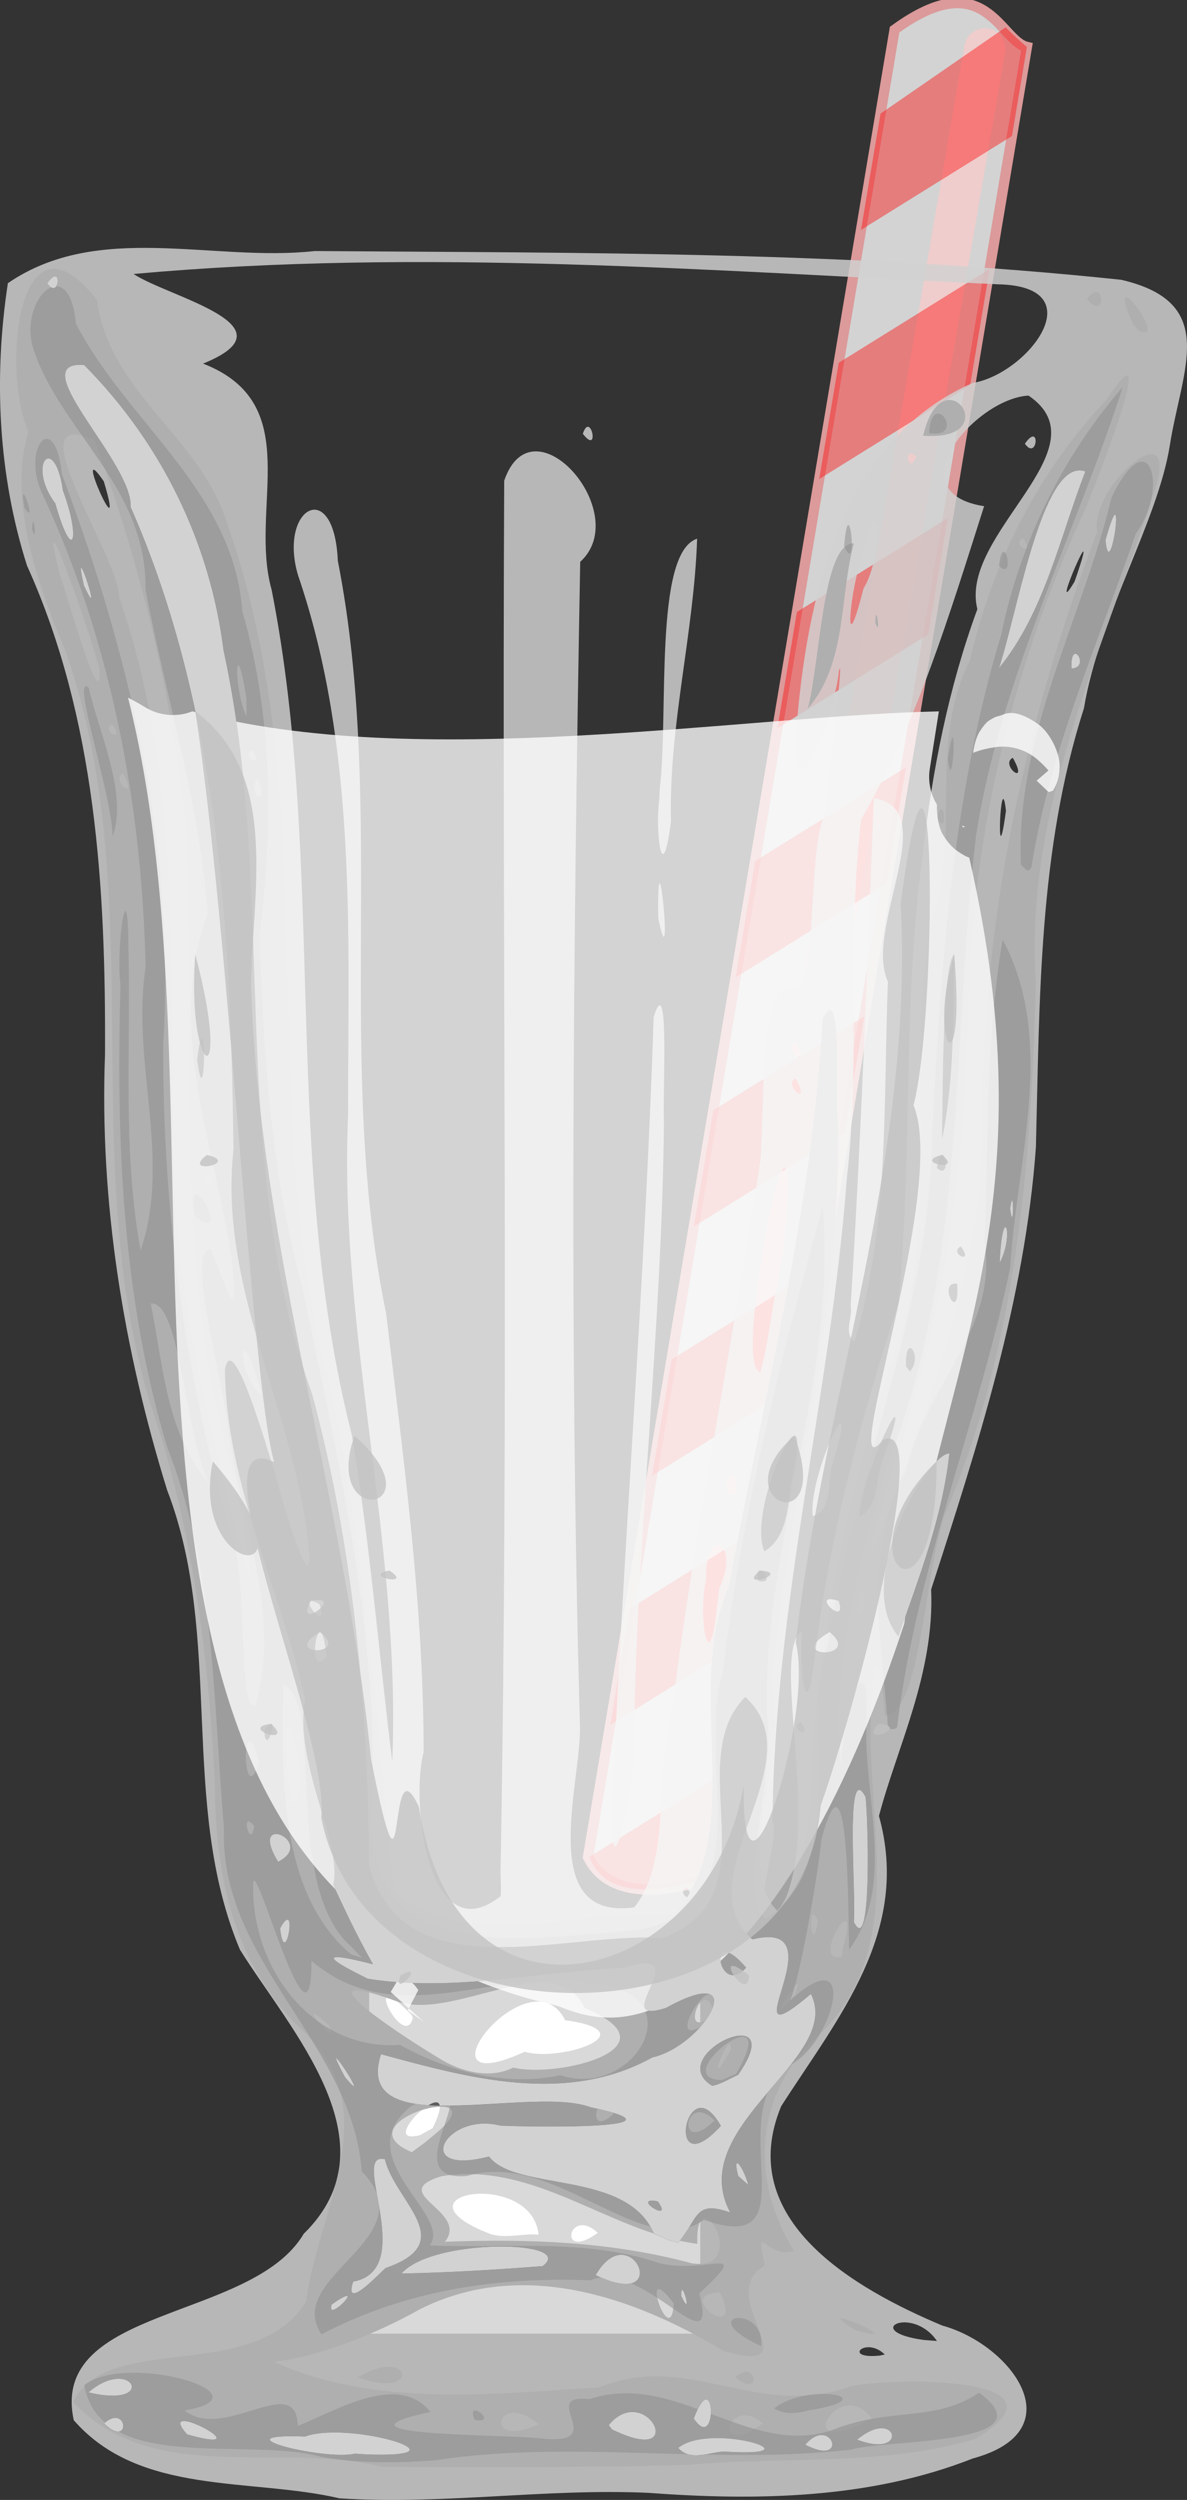 <?xml version="1.0" encoding="UTF-8" standalone="no"?>
<!-- Created with Inkscape (http://www.inkscape.org/) -->

<svg
   xmlns:dc="http://purl.org/dc/elements/1.1/"
   xmlns:cc="http://creativecommons.org/ns#"
   xmlns:rdf="http://www.w3.org/1999/02/22-rdf-syntax-ns#"
   xmlns:svg="http://www.w3.org/2000/svg"
   xmlns="http://www.w3.org/2000/svg"
   xmlns:xlink="http://www.w3.org/1999/xlink"
   xmlns:sodipodi="http://sodipodi.sourceforge.net/DTD/sodipodi-0.dtd"
   xmlns:inkscape="http://www.inkscape.org/namespaces/inkscape"
   width="230"
   height="484"
   id="svg2"
   version="1.1"
   inkscape:version="0.48.2 r9819"
   sodipodi:docname="Milk.svg"
   inkscape:export-filename="Milk.png"
   inkscape:export-xdpi="90"
   inkscape:export-ydpi="90">
  <rect width="100%" height="100%" fill="#333333" stroke="none"/>
  <defs
     id="defs4">
    <inkscape:path-effect
       effect="bend_path"
       id="path-effect4044"
       is_visible="true"
       bendpath="m -393,874.362 32,0"
       prop_scale="1"
       scale_y_rel="false"
       vertical="false" />
    <linearGradient
       id="linearGradient3767">
      <stop
         style="stop-color:#ce00e1;stop-opacity:1;"
         offset="0"
         id="stop3769" />
      <stop
         id="stop3775"
         offset="0.738"
         style="stop-color:#b8001e;stop-opacity:1;" />
      <stop
         style="stop-color:#2e1c40;stop-opacity:1;"
         offset="1"
         id="stop3771" />
    </linearGradient>
    <linearGradient
       id="linearGradient3755">
      <stop
         style="stop-color:#ffbf00;stop-opacity:1;"
         offset="0"
         id="stop3757" />
      <stop
         id="stop3763"
         offset="0.5"
         style="stop-color:#ff0000;stop-opacity:1;" />
      <stop
         style="stop-color:#a40000;stop-opacity:1;"
         offset="0.937"
         id="stop3765" />
      <stop
         style="stop-color:#bd0027;stop-opacity:1;"
         offset="1"
         id="stop3759" />
    </linearGradient>
    <radialGradient
       inkscape:collect="always"
       xlink:href="#linearGradient3755"
       id="radialGradient3761"
       cx="2.389"
       cy="2.24"
       fx="2.389"
       fy="2.24"
       r="1.342"
       gradientTransform="matrix(1.288,0,0,0.869,-0.689,0.431)"
       gradientUnits="userSpaceOnUse" />
    <radialGradient
       inkscape:collect="always"
       xlink:href="#linearGradient3767"
       id="radialGradient3773"
       cx="1.966"
       cy="2.663"
       fx="1.966"
       fy="2.663"
       r="1.499"
       gradientTransform="matrix(1,0,0,0.709,0,0.776)"
       gradientUnits="userSpaceOnUse" />
  </defs>
  <sodipodi:namedview
     id="base"
     pagecolor="#ffffff"
     bordercolor="#666666"
     borderopacity="1.0"
     inkscape:pageopacity="1"
     inkscape:pageshadow="2"
     inkscape:zoom="1.4142136"
     inkscape:cx="522.08376"
     inkscape:cy="345.04382"
     inkscape:document-units="px"
     inkscape:current-layer="layer1"
     showgrid="false"
     inkscape:window-width="1920"
     inkscape:window-height="1017"
     inkscape:window-x="-8"
     inkscape:window-y="-8"
     inkscape:window-maximized="1"
     fit-margin-top="0"
     fit-margin-left="0"
     fit-margin-right="0"
     fit-margin-bottom="0"
     showguides="true"
     inkscape:guide-bbox="true" />
  <g
     inkscape:label="Layer 1"
     inkscape:groupmode="layer"
     id="layer1"
     transform="translate(-88.619,-508.537)">
    <path
       style="fill:none;stroke:#c0130e;stroke-width:8;stroke-linecap:round;stroke-linejoin:round;stroke-miterlimit:4;stroke-opacity:0.871;stroke-dasharray:none"
       d="M 279.435,518.005 219.295,866.269"
       id="path4112"
       inkscape:connector-curvature="0" />
    <rect
       style="fill:#ffffff;fill-opacity:1;fill-rule:nonzero;stroke:none"
       id="rect4107"
       width="64.149"
       height="74.056"
       x="160.157"
       y="886.285" />
    <g
       id="g4040"
       inkscape:path-effect="#path-effect4044"
       transform="matrix(0.801,0.105,-0.135,0.804,665.244,28.55)">
      <path
         style="fill:#ffffff;fill-opacity:0.784;stroke:#dc9a9a;stroke-width:2.465;stroke-miterlimit:4;stroke-opacity:1;stroke-dasharray:none"
         d="m -393,655.464 c 18.873,-18.396 25.335,-0.599 32,0 l 0,440 c 0,0 -22.366,13.523 -32,0 z"
         id="rect3947"
         inkscape:original-d="m -393,654.36212 c 18.87258,-18.39569 25.33516,-0.5985 32,0 l 0,439.99998 c 0,0 -22.36598,13.5225 -32,0 z"
         inkscape:connector-curvature="0"
         sodipodi:nodetypes="ccccc" />
      <path
         id="rect3969-4"
         d="M -366.818,651.489 -393,675.682 l 0,28 32,-26.781 0,-21.438 c -1.673,-1.024 -3.749,-2.434 -5.818,-3.974 z m 5.818,57.412 -32,26.781 0,28 32,-26.781 z m 0,60 -32,26.781 0,28 32,-26.781 z m 0,60 -32,26.781 0,28 32,-26.781 z m 0,60 -32,26.781 0,28 32,-26.781 z m 0,60 -32,26.781 0,28 32,-26.781 z m 0,60 -32,26.781 0,28 32,-26.781 z m 0,60 -31.719,26.562 c 5.834,9.554 17.872,6.599 31.719,0 z"
         style="fill:#ff0505;fill-opacity:0.415;stroke:none"
         inkscape:connector-curvature="0"
         inkscape:original-d="M -366.81802,650.38766 -393,674.58085 l 0,28 32,-26.78125 0,-21.4375 c -1.67258,-1.02409 -3.74891,-2.43417 -5.81802,-3.97444 z M -361,707.7996 l -32,26.78125 0,28 32,-26.78125 z m 0,60 -32,26.78125 0,28 32,-26.78125 z m 0,60 -32,26.78125 0,28 32,-26.78125 z m 0,60 -32,26.78125 0,28 32,-26.78125 z m 0,60 -32,26.78125 0,28.00005 32,-26.7813 z m 0,60 -32,26.7813 0,28 32,-26.7813 z m 0,60 -31.71875,26.5625 c 5.83382,9.554 17.87236,6.5994 31.71875,0 z"
         sodipodi:nodetypes="cccccccccccccccccccccccccccccccccccccccc" />
    </g>
    <path
       style="fill:#d2d2d2;fill-opacity:0.83"
       d="m 154.396,992.223 c -17.242,-4.014 -38.694,-0.458 -51.483,-15.12 -4.798,-22.151 34.547,-19.155 44.562,-36.095 17.898,-17.526 -2.65,-39.42 -12.367,-55.011 -11.894,-28.297 -3.057,-60.337 -14.099,-88.947 -8.468,-27.325 -13.132,-55.757 -12.041,-84.418 0.15,-32.048 -1.703,-64.945 -15.113,-94.578 -5.608,-17.588 -6.492,-36.504 -3.709,-54.69 17.555,-12.044 39.758,-4.034 59.46,-6.224 52.12,0.378 104.382,0.074 156.28,5.568 19.004,4.421 11.746,17.233 9.411,32.019 -2.335,14.785 -13.662,32.982 -16.643,50.914 -8.83,27.492 -8.577,56.477 -9.311,84.97 -2.11,29.47 -11.26,57.744 -20.299,85.647 0.677,16.311 -6.598,30.483 -10.113,43.857 6.23,22.415 -7.921,38.995 -18.94,56.188 -9.179,22.074 14.382,35.413 31.207,42.471 13.39,3.677 25.818,20.343 5.886,25.746 -19.854,7.825 -41.822,8.205 -62.85,6.643 -19.974,-0.901 -39.897,2.369 -59.837,1.06 z m 105.662,-27.845 c -3.726,-3.622 -8.352,0.981 -0.955,0.208 z m 10.107,-2.615 c -4.792,-7.01 -14.885,-1.937 -2.617,-0.203 z M 192.986,941.177 c -1.377,-12.888 -29.638,-7.914 -9.287,-0.102 3.074,0.891 6.181,-0.165 9.287,0.102 z m 11.456,-0.351 c -5.729,-5.302 -7.889,5.766 0,0 z m -31.987,-20.278 c 6.376,-13.117 -11.885,3.908 -2.395,1.34 z m 17.817,-14.772 c 7.228,2.036 23.986,-3.876 7.85,-6.118 -6.81,-13.614 -30.452,16.47 -7.85,6.118 z m -21.795,-7.003 c -10.54,-11.05 -1.681,6.988 0.116,0.543 z m 17.147,-29.115 c 1.629,-89.347 0.231,-178.71 0.692,-268.063 5.524,-16.11 25.119,6.269 14.728,15.719 -1.369,75.181 -2.135,150.391 -0.046,225.559 0.184,11.139 -8.463,37.601 10.515,34.933 7.215,-8.927 3.876,-25.286 7.193,-37.164 4.445,-36.034 11.87,-71.673 17.256,-107.497 0.719,-9.078 -0.077,-34.162 5.366,-32.966 6.156,2.281 3.494,-25.406 6.979,-33.768 0.971,-7.387 4.028,-32.868 2.828,-27.792 -0.437,6.503 -9.093,31.217 -8.234,11.493 1.972,-25.286 8.335,-56.171 34.194,-67.429 10.703,-1.757 23.698,-18.716 4.936,-19.1 -55.774,-2.599 -111.766,-7.06 -167.535,-2 6.836,4.525 31.631,9.997 13.473,17.349 20.098,7.82 8.811,27.869 13.279,43.773 10.658,53.987 1.874,110.069 15.551,163.669 3.524,20.964 5.221,42.17 7.823,63.255 1.753,-41.973 -10.373,-83.125 -8.559,-125.141 -0.013,-35.026 1.795,-71.009 -9.709,-104.623 -3.841,-13.077 7.012,-19.083 7.723,-2.765 9.433,48.102 -0.605,97.669 9.362,145.753 3.354,28.163 7.272,56.568 7.263,84.893 -2.627,10.099 1.017,38.913 14.929,27.888 0.147,-1.992 -0.093,-3.982 -0.009,-5.975 z m 21.52,-10.034 c 2.231,-51.424 6.465,-102.745 8.131,-154.196 3.163,-10 1.671,16.186 1.995,19.981 -0.359,40.789 -5.398,81.388 -5.844,122.169 0.301,5.686 -4.518,29.813 -4.282,12.045 z m 9.015,-173.355 c -0.283,-20.71 3.024,14.52 0,0 z m 0.291,-25.019 c 1.771,-14.049 -1.208,-45.681 7.248,-48.42 -0.61,18.342 -5.532,36.297 -5.068,54.726 -1.739,13.838 -3.089,1.562 -2.25,-4.422 l 0.036,-0.982 0.033,-0.902 -4e-5,0 z m -14.9,-68.733 c 1.52,-4.611 3.388,4.395 0,0 z m 38.096,286.067 c 8.842,-15.031 -2.045,-50 4.4,-54.334 -0.643,7.191 0.729,19.636 2.437,5.185 2.82,-23.342 8.867,-46.195 16.188,-68.439 2.839,-28.984 0.772,-58.263 4.76,-87.197 1.84,-16.082 4.97,-32.103 10.568,-47.329 -3.683,-14.515 24.907,-31.169 9.916,-41.344 -10.134,0.529 -25.972,18.679 -8.61,21.414 -6.708,21.019 -13.021,41.978 -23.826,60.636 -2.817,23.068 -0.058,46.448 -2.782,69.59 -3.14,41.73 -14.088,82.534 -14.39,124.522 1.831,2.724 -5.883,22.344 1.337,17.296 z m 6.465,-76.53 c -0.996,-8.153 9.77,-29.578 3.758,-9.816 -0.963,3.027 0.195,8.762 -3.758,9.816 z m 7.343,-40.729 c 2.032,-32.724 3.215,-65.492 4.483,-98.252 13.447,2.054 -2.051,25.157 2.726,35.512 -0.895,23.302 0.285,47.132 -6.454,69.742 -2.257,-1.675 -0.295,-4.764 -0.755,-7.001 z m 33.752,-166.877 c 3.064,-4.436 2.468,3.439 0,0 z m -65.548,279.483 c -2.491,1.391 2.764,3.743 0,0 z m 22.051,-32.024 c -2.491,1.391 2.764,3.743 0,0 z m -15.722,-25.79 c 4.242,-9.266 -2.81,-12.471 -2.562,-1.698 -1.65,7.049 0.618,20.427 2.184,4.766 z m 2.918,-22.017 c -4.211,1.849 1.695,7.614 0,0 z m 8.139,-36.097 c 1.962,-6.993 4.079,-36.845 -0.991,-16.106 -1.594,8.794 -5.818,31.166 -2.12,32.338 1.493,-5.317 2.015,-10.833 3.111,-16.232 z m 35.046,-0.931 c -4.01,-0.632 0.57,8.308 0,0 z m 0.691,-7.235 c -2.491,1.391 2.764,3.743 0,0 z m -32.016,-32.546 c -2.621,1.379 3.328,5.925 0,0 z m 0,-7.005 c -2.621,1.379 3.328,5.925 0,0 z m 40.774,-44.784 c -1.049,-9.487 -1.998,14.725 0,0 z m 1.324,-10.258 c -2.621,1.379 3.327,5.925 0,0 z m -28.927,-32.775 c 3.967,-6.364 3.157,-21.658 -0.1,-6.534 -2.472,5.942 -4.033,22.857 0.1,6.534 z m 41.201,-2.196 c 5.162,-15.091 -5.679,9.888 -0.316,0.882 z M 108.742,601.746 c -6.531,-9.557 4.503,15.12 0.046,0.169 z M 266.156,596.892 c -2.826,-2.353 -1.341,3.99 0,0 z"
       id="path3841"
       inkscape:connector-curvature="0"
       sodipodi:nodetypes="cccccccccczccccccccccccccccccccccccccccccccccccccccccccccccccccccccccccccccccccccccccccccccccccccccccccccccccccccccccccccccccccccccccccccccccc" />
    <path
       style="fill:#afafaf"
       d="m 162.642,986.14 c -19.75,-5.088 -44.204,4.007 -59.872,-12.578 6.708,-13.747 35.253,-3.353 45.171,-19.445 2.318,-18.194 16.319,-37.829 -1.718,-53.437 -12.268,-12.213 -15.823,-29.131 -15.954,-45.856 -1.133,-25.453 -4.352,-50.854 -12.673,-75.037 -14.138,-47.277 0.173,-98.117 -16.212,-145.025 -6.126,-14.381 -11.088,-30.1 -7.246,-42.676 -5.269,-11.581 -2.124,-45.059 13.281,-25.479 2.431,18.377 20.51,26.651 25.433,43.947 19,54.393 4.636,113.77 20.263,168.904 6.4,31.414 8.53,63.456 11.859,95.283 14.909,12.303 36.869,2.901 54.277,4.483 14.508,-16.436 1.595,-43.302 10.607,-63.501 6.658,-36.518 16.144,-72.668 18.159,-109.86 4.138,-8.7 2.245,16.91 3.002,20.987 0.487,36.27 -9.598,71.497 -12.832,107.364 3.27,13.443 -7.593,36.152 1.148,44.342 9.09,-13.317 5.058,-30.376 8.361,-45.431 2.137,-22.642 8.183,-44.534 15.452,-65.991 7.467,-26.426 0.684,-54.163 6.12,-80.948 5.592,-16.47 -0.801,-33.653 7.247,-49.686 4.401,-18.999 13.059,-36.318 26.538,-50.615 10.609,-16.163 -1.404,14.548 -4.164,21.269 -14.217,30.611 -22.108,63.889 -22.699,97.66 -0.541,30.108 -5.085,60.018 -14.709,88.595 -2.212,7.243 -7.225,24.531 -0.962,8.472 9.131,-24.816 18.821,-50.021 18.513,-76.906 -0.051,-38.867 8.332,-77.185 22.164,-113.395 -1.423,-9.402 16.822,-24.222 10.96,-7.535 -9.945,30.805 -25,61.233 -22.847,94.475 -0.782,35.152 -3.756,71.038 -17.782,103.696 -3.604,10.763 -4.707,38.532 -11.444,38.433 -0.38,-7.605 -2.196,-15.335 -2.496,-3.133 -1.947,21.482 7.694,46.963 -9.691,64.467 -13.387,11.512 -13.942,28.723 -5.444,42.263 -5.169,2.1 -7.68,-6.538 -5.642,2.912 -10.267,5.776 9.784,21.61 -7.999,16.532 -17.49,-10.575 -39.181,-17.946 -58.813,-8.077 -8.702,4.903 -19.857,9.239 -28.324,10.179 19.519,8.827 42.15,6.241 62.967,4.967 17.536,-7.137 30.591,6.361 48.979,-0.274 9.09,-1.746 43.911,-1.823 24.064,10.214 -17.922,5.37 -37.174,3.391 -55.705,5.051 -19.774,0.553 -39.559,0.479 -59.338,0.387 z m 73.782,-8.416 c -6.796,-5.936 -10.189,7.356 0,0 z m -43.438,0.141 c -8.201,-6.917 -11.038,5.171 0,0 z m 64.513,-1.117 c -6.384,-8.745 -16.211,8.991 0,0 z m -29.39,-24.387 c -9.511,0.342 5.059,10.384 0,0 z m -8.951,2.13 c -7.172,-9.614 -0.499,9.662 0,0 z m 3.479,-7.776 c 11.845,1.76 0.626,-17.567 1.099,-3.757 -17.083,-2.269 -31.324,-16.012 -49.54,-13.103 -10.977,3.338 5.455,6.668 0.629,12.697 16.004,-0.584 32.048,-0.084 47.811,4.162 l 0,0 z M 173.44,921.274 c 11.909,-10.273 -19.198,-2.035 -5.034,3.929 l 2.575,-1.885 2.459,-2.045 z m 14.627,-12.438 c 8.706,2.096 32.225,-3.864 13.849,-11.538 -5.828,-12.311 -25.67,3.104 -36.938,-1.486 -20.43,-7.269 3.158,7.988 9.657,11.772 4.005,2.213 9.12,3.387 13.432,1.252 z m 42.145,-3.457 c 0.378,-5.268 -5.865,10.439 0,0 z m -77.821,-4.698 c -7.907,-7.252 2.704,5.825 0,0 z m 74.6,-2.413 c -2.11,-8.322 -7.212,6.786 0,0 z m 15.61,-3.592 c 2.998,-7.347 -7.141,8.775 0,0 z m 9.341,-9.022 c 3.797,-13.285 -6.806,3.39 -0.169,1.683 l 0.098,-0.978 0.071,-0.705 z m -4.846,-5.238 c -2.209,-5.127 -1.218,7.885 0,0 z M 146.516,850.533 c -4.007,-26.456 -2.365,22.23 0.351,2.244 l -0.351,-2.244 z m 109.547,-32.664 c -1.761,-6.47 -1.327,9.827 0,0 z M 133.339,792.114 c -11.466,-40.241 -6.547,-82.365 -8.759,-123.499 -2.597,-25.59 -8.714,-50.784 -17.679,-74.883 -15.861,-7.041 4.884,22.564 4.843,30.58 12.094,34.775 9.745,71.851 10.51,108.009 0.247,28.062 7.691,55.248 14.687,82.159 0.037,-7.557 -2.355,-14.956 -3.601,-22.364 z m -3.5,-54.497 c -1.447,-5.3 -2.606,3.319 0,0 z M 112.461,658.248 c -2.621,1.38 3.327,5.925 0,0 z m -2.063,-9.486 c -2.491,1.391 2.764,3.743 0,0 z m -2.481,-10.491 c -1.515,-6.53 -12.716,-38.145 -7.607,-18.122 0.69,1.373 8.006,27.993 7.607,18.122 z m 178.891,-25.536 c -2.491,1.391 2.764,3.743 0,0 z M 157.904,968.813 c 10.525,-6.329 12.543,4.502 0,0 z m 73.17,-0.08 c 4.457,-3.716 5.025,4.531 0,0 z m 23.407,-9 c -10.718,-6.558 12.088,3.262 0,0 z M 270.165,667.063 c 1.236,-5.691 2.513,3.838 0,0 z m -25.019,-21.325 c 2.439,-9.419 2.858,-32.162 8.908,-32.002 -2.82,10.633 -1.292,23.144 -8.908,32.002 z m 13.07,-16.679 c 0.131,-4.669 1.15,3.502 0,0 z m 9.281,-36.17 c 3.747,-16.153 16.314,1.221 0,0 z m 40.756,-21.398 c -6.287,-13.976 7.182,3.721 1.09,1.111 l -0.689,-0.702 -0.401,-0.409 z m -9.021,-5.063 c 3.337,-4.676 4.029,4.642 0,0 z"
       id="path3839"
       inkscape:connector-curvature="0" />
    <path
       style="fill:#8f8f8f;fill-opacity:0.543"
       d="m 150.888,984.201 c -14.309,-3.992 -42.807,3.47 -45.939,-13.903 8.41,-6.489 36.584,1.988 19.436,4.914 7.628,6.134 21.722,-7.702 21.93,3 7.818,-3.143 19.43,-10.38 25.735,-2.723 -21.994,4.748 14.453,4.308 21.361,5.139 13.83,1.523 -0.886,-8.76 9.434,-7.601 16.59,-5.544 30.806,11.222 46.809,6.066 11.46,-4.661 19.849,-1.454 28.694,-7.313 13.867,10.227 -17.862,8.968 -24.949,11.027 -26.863,3.048 -53.88,-2.031 -80.669,2.084 -7.273,0.514 -14.638,0.6 -21.841,-0.689 z m 29.709,-7.155 c -1.902,-4.529 4.911,0.887 0,0 z m 58.04,-2.236 c 6.471,-5.177 22.198,-2.061 6.544,0.42 -2.12,0.574 -4.583,0.846 -6.544,-0.42 z m -2.55,-12.055 c -13.485,-6.237 0.906,-8.246 0,0 z m -85.166,-2.277 c -7.578,-11.249 20.583,-18.578 7.796,-31.538 -1.826,-24.803 -27.68,-40.733 -26.695,-66.43 -2.128,-24.769 -1.716,-50.26 -11.001,-73.764 -8.757,-29.015 -9.906,-59.457 -9.057,-89.518 -0.938,-7.186 1.454,-23.536 1.533,-7.399 0.522,19.595 -1.199,39.388 2.365,58.792 6.053,-17.644 -1.859,-36.57 0.972,-54.795 -0.708,-31.615 -6.742,-63.471 -20.241,-92.161 -3.694,-8.791 2.69,-15.98 4.017,-3.331 13.233,35.172 21.982,72.559 19.63,110.341 -0.12,32.406 4.201,64.781 13.454,95.847 2.949,8.611 0.947,33.063 4.39,32.293 5.337,-18.152 -3.271,-36.58 -5.353,-54.639 -1.269,-9.286 -8.032,-34.455 -3.258,-33.67 3.164,7.16 5.35,16.055 4.168,2.857 -3.085,-22.668 -13.101,-45.14 -4.788,-67.982 -1.504,-21.259 -8.098,-41.795 -12.034,-62.691 0.317,-19.888 -16.716,-30.804 -21.805,-46.835 -2.78,-9.398 7.014,-18.813 8.303,-4.692 9.91,19.19 30.553,32.404 32.252,55.69 5.915,20.558 5.984,41.75 3.329,62.655 0.789,23.268 2.194,46.326 8.45,68.889 6.882,33.626 15.136,67.746 13.204,102.19 0.065,28.62 29.948,23.311 49.166,21.843 27.829,-2.197 13.523,-32.724 18.966,-50.179 3.633,-30.569 11.127,-60.51 19.346,-90.127 2.865,33.306 -11.633,64.941 -10.837,98.179 1.858,12.195 -6.031,34.102 -0.246,39.76 16.972,-11.307 5.931,-36.323 12.198,-53.387 4.795,-32.838 19.512,-63.647 20.022,-97.225 1.713,-33.014 3.834,-66.235 13.459,-98.076 3.646,-17.698 11.734,-34.281 23.544,-47.904 -9.211,28.579 -23.802,56.666 -28.451,87.013 -4.775,40.335 -1.813,82.297 -16.872,120.863 -5.823,19.443 -11.176,39.661 -9.23,60.137 -0.677,-6.232 5.265,-28.529 4.909,-10.014 -0.812,14.495 5.926,31.997 -3.384,44.513 -0.168,-7.24 -0.053,-41.46 -5.367,-21.274 -0.851,8.393 -4.906,30.528 -6.302,31.372 13.666,-12.683 8.928,7.436 0.479,12.101 -14.35,8.999 4.644,37.792 -16.948,30.119 -11.548,8.383 -28.955,-13.683 -45.94,-8.475 -15.759,1.312 7.914,-23.352 -10.751,-13.534 -12.612,9.871 8.206,21.159 3.548,26.953 14.815,0.683 30.029,-1.466 44.517,3.451 9.228,2.283 18.328,-4.078 7.726,5.877 3.951,15.115 -11.137,-7.002 -21.095,-2.552 -18.021,-0.748 -35.979,1.985 -52.09,10.456 z m 76.145,-41.398 c -5.959,-5.984 -7.524,7.296 0,0 z m -19.588,-1.315 c -3.209,-6.186 -5.55,5.352 0,0 z m -10.277,-7.456 c 14.519,4.809 26.345,-16.185 6.175,-17.683 -18.366,-3.682 -37.683,9.713 -54.405,-4.461 0.064,21.428 -11.03,-20.957 -11.303,-14.95 -0.391,16.727 11.822,32.404 28.452,31.22 9.401,5.177 20.372,8.149 31.081,5.874 z m 34.048,-0.248 c 9.676,-16.705 -13.887,0.875 -2.824,1.185 l 2.824,-1.185 z m -4.489,-10.81 c 2.075,-14.066 -12.099,9.576 0,0 z m -70.095,-13.845 c -13.49,-11.864 -4.986,-47.444 -13.163,-50.697 -0.274,17.302 -1.034,40.158 13.093,52.182 l 2.181,0.703 -2.112,-2.189 0,0 z M 137.857,862.093 c -2.822,-3.648 -0.695,4.967 0,0 z m 1.002,-12.387 c -3.553,-12.987 -3.386,10.33 0,0 z m -9.622,-53.854 c -4.831,-9.126 -5.595,-35.669 -11.418,-34.924 2.472,11.925 2.962,25.318 11.418,34.924 z m 10.147,-17.156 c -4.691,-17.586 -5.205,-3.701 0,0 z m -0.87,-119.467 c -2.409,3.291 2.791,5.862 0,0 z m -1.054,-5.464 c -2.491,1.391 2.764,3.743 0,0 z m -1.089,-10.028 c -2.206,-13.747 -2.576,-1.842 0.02,3.526 l -0.02,-3.526 z m 124.264,198.889 c -1.055,-16.855 -5.104,-33.756 3.656,-49.534 3.337,-15.913 17.784,-27.056 15.101,-44.077 0.784,-19.533 0.223,-39.218 3.497,-58.564 10.489,19.514 2.691,42.702 1.474,63.504 -6.199,29.919 -18.27,58.479 -21.91,88.944 -0.444,0.605 -1.654,0.607 -1.818,-0.274 z M 126.438,743.981 c -2.287,-12.161 7.881,6.278 0,0 z M 286.439,675.955 c -1.091,-25.002 11.852,-47.405 17.562,-71.108 7.407,-15.351 11.182,-1.643 4.712,6.949 -7.344,21.317 -16.729,42.163 -20.222,64.592 -0.767,1.486 -1.385,0.057 -2.052,-0.433 z m -175.993,-5.497 c -0.136,-8.067 -8.226,-31.916 -4.636,-28.774 2.047,8.906 7.586,20.567 4.636,28.774 z m 161.837,-14.963 c 1.911,-12.656 0.989,8.54 0,0 z m 9.91,-37.41 c 0.87,-7.53 3.332,3.292 0,0 z m -30,-3.812 c 0.899,-11.823 2.803,6.414 0,0 z M 94.836,611.045 c 0.131,-4.669 1.15,3.502 0,0 z m -1.482,-4.186 c -1.389,-7.605 2.816,4.186 0,0 z M 268.627,592.392 c 0.571,-9.065 7.49,1.207 0,0 z"
       id="path3837"
       inkscape:connector-curvature="0" />
    <path
       style="fill:#5d5d5d"
       d="m 157.403,983.573 c -5.833,1.396 -27.306,-3.956 -9.638,-3.319 8.566,-3.152 32.915,4.222 11.963,3.482 -0.775,-0.054 -1.55,-0.109 -2.324,-0.163 z m 62.646,-1.089 c 6.271,-5.219 28.292,1.94 8.821,0.688 -2.878,0.133 -6.471,1.958 -8.821,-0.688 z m 24.628,-0.627 c 4.934,-5.94 8.695,4.448 0,0 z m 10.003,-1.01 c 7.853,-6.445 10.16,3.912 0,0 z m -129.778,-0.983 c -6.842,-7.682 15.728,4.414 0,0 z m 81.69,-1.791 c 6.97,-8.601 15.496,7.604 1.601,1.283 l -0.964,-0.438 -0.637,-0.844 z m -97.802,-0.333 c 4.617,-4.034 5.238,5.068 0,0 z m 114.266,-0.942 c 4.131,-11.062 4.666,6.969 0,0 z m -117.273,-5.062 c 8.439,-7.351 13.603,3.242 0,0 z m 47.11,-17.013 c 7.553,-5.302 -1.247,4.011 0,0 z m 67.722,-1.708 c -0.039,-4.156 2.413,5.117 0,0 z m -63.547,-2.759 c 12.679,-2.341 -0.845,-25.373 6.126,-23.649 2.031,8.324 14.635,16.031 0.131,21.029 -1.04,0.879 -8.183,8.584 -6.257,2.621 z m 9.361,-1.544 c 6.053,-6.983 34.114,-6.5 27.337,-1.435 -9.098,0.709 -18.212,1.264 -27.337,1.435 z m 37.615,0.298 c 6.79,-11.745 15.3,7.233 0,0 z m 11.244,-8.078 c -5.189,-12.301 -26.762,-8.066 -31.933,-14.908 -15.153,3.921 -8.485,-8.694 2.198,-5.966 6.919,0.315 37.907,0.737 17.485,-3.564 -11.557,-4.323 -46.23,7.024 -40.607,-10.258 17.02,4.615 35.898,9.889 52.601,0.639 10.3,-2.355 19.453,-18.857 2.68,-9.613 -11.945,3.869 6.822,-12.472 -8.325,-7.739 -16.454,0.715 -33.1,4.715 -49.482,2.112 -9.453,-4.617 -8.413,-5.199 0.969,-2.818 -3.77,-6.822 -5.096,-9.936 -7.687,-15.384 1.962,-7.465 -7.683,-23.661 -5.461,-35.839 -4.667,-21.28 -15.265,-41.49 -15.524,-63.855 1.404,-8.344 8.178,15.313 9.88,20.668 1.979,7.721 8.43,28.198 5.845,9.525 -3.674,-24.515 -16.867,-47.446 -14.057,-72.872 -0.571,-42.017 -2.773,-85.353 -19.96,-124.37 0.495,-8.611 -21.107,-28.471 -8.962,-27.482 14.923,15.064 24.361,34.283 26.997,55.228 10.416,47.481 0.626,97.716 17.189,144.132 7.991,29.676 10.809,60.458 10.994,91.084 6.576,24.856 38.511,12.694 56.723,14.134 22.042,-7.82 3.55,-34.011 16.175,-46.694 13.918,12.491 -12.166,35.186 1.352,46.908 17.474,-4.293 -5.544,24.898 11.344,10.572 6.371,12.526 -24.552,25.549 -15.612,42.284 -6.995,-2.389 -6.038,1.073 -10.101,5.881 l -1.941,-0.534 -2.779,-1.269 0,0 z m 0.772,-6.212 c -5.535,-0.93 3.325,4.545 0,0 z m 12.268,-14.603 c -6.885,-11.99 -11.082,12.053 0,0 z m 3.293,-9.883 c 10.564,-15.191 -14.83,-3.876 -4.998,2.124 1.801,-0.357 3.338,-1.398 4.998,-2.124 z m 1.558,-20.798 c -7.719,-8.945 -5.378,6.072 0.009,0.034 l -0.009,-0.034 z m -81.289,-60.117 c -1.231,-13.108 -4.385,5.347 0,0 z m -1.363,-10.195 c -5.416,-3.147 2.014,6.514 0,0 z m 81.139,110.679 c -1.341,-5.068 1.223,-1.205 1.955,1.726 l -1.955,-1.726 z m -76.212,-19.114 c -5.949,-11.002 6.021,7.238 0,0 z m 98.595,-30.067 c 0.438,-6.172 -1.764,-31.511 2.279,-24.251 0.478,2.85 1.318,31.657 -2.279,24.251 z m -111.148,1.295 c 3.543,-6.673 0.982,8.575 0,0 z m -0.366,-12.926 c -6.084,-9.879 7.582,-3.865 0,0 z m -2.673,-25.412 c 3.399,-4.891 0.191,5.944 0,0 z m 122.855,-18.205 c -8.853,-10.525 5.461,-35.359 9.857,-35.437 -1.324,12.27 -5.826,23.868 -9.857,35.437 z m -27.12,-10.739 c -1.212,-4.94 4.113,0.755 0,0 z m 1.154,-5.759 c -3.693,-8.472 10.131,-36.247 5.342,-13.83 -0.949,4.776 -0.656,10.879 -5.342,13.83 z m 18.379,-6.68 c 0.528,-9.462 12.18,-31.988 4.163,-9.943 -0.925,3.356 -0.603,8.125 -4.163,9.943 z m 9.052,-29.112 c -0.257,-6.942 3.362,-2.028 0.753,0.962 l -0.753,-0.962 z m 18.127,-20.015 c 0.535,-12.25 3.008,-5.796 0,0 z m 2.048,-10.508 c 0.744,-5.588 0.744,5.588 0,0 z m -14.191,-7.888 c 1.178,-6.905 3.174,2.753 0,0 z m 1.009,-5.622 c 0.153,-10.346 0.086,-33.7 2.352,-35.777 -0.225,11.945 0.028,24.006 -2.352,35.777 z m -144.342,-15.453 c 1.899,-14.194 1.632,13.009 0,0 z m 155.361,-75.732 c 3.568,-10.681 8.53,-41.148 16.71,-38.039 -4.98,12.813 -7.875,27.176 -16.71,38.039 z m 14.063,0.116 c -0.352,-6.351 3.833,-0.26 0,0 z M 104.881,621.87 c -2.487,-11.074 4.195,9.105 0,0 z M 99.313,606.02 c -5.64,-7.606 -0.09,-13.776 1.489,-2.558 3.501,9.299 1.966,14.693 -1.489,2.558 z m 203.543,6.943 c 4.136,-14.536 0.866,9.602 -0.015,0.107 l 0.015,-0.107 z M 97.764,563.426 c 3.064,-4.436 2.468,3.439 0,0 z"
       id="path3835"
       inkscape:connector-curvature="0" />
    <path
       style="fill:#ffffff;fill-opacity:0.784"
       d="m 113.423,643.6 c 9.936,39.442 7.468,86.399 9.71,129.473 1.31,25.163 4.155,48.847 11.026,68.364 6.524,18.535 16.362,33.094 32.263,43.314 0.343,-7e-4 0.641,-0.081 1.002,-0.063 1.931,0.1 4.624,0.191 7.799,3.065 0.801,0.725 1.437,1.62 1.942,2.627 5.59,2.508 11.617,4.703 18.637,6.286 0.545,0.123 1.08,0.29 1.597,0.5 6.369,2.568 11.538,2.532 17.134,0.563 26.031,-11.902 42.064,-52.791 49.302,-74.838 6.366,-49.251 28.684,-78.322 12.592,-148.3 -0.293,-0.149 -0.53,-0.193 -0.846,-0.375 -1.141,-0.66 -2.636,-1.429 -4.229,-4.034 -0.827,-1.353 -1.239,-3.593 -1.19,-5.879 -1.265,-2.052 -1.764,-4.564 -1.378,-6.943 l 1.754,-11.102 c -38.038,0.825 -101.685,11.786 -144.649,0 -2.958,1.186 -6.475,0.874 -9.178,-0.813 -1.034,-0.649 -2.162,-1.258 -3.289,-1.845 z m 171.086,2.971 c -1.127,0.003 -1.733,0.446 -2.13,0.532 -0.794,0.171 -0.963,0.3 -1.128,0.375 -0.164,0.075 -0.254,0.101 -0.564,0.313 -0.31,0.211 -0.847,0.246 -2.193,2.314 -0.497,0.764 -1.079,2.253 -1.316,4.191 0.037,-0.014 0.089,-0.049 0.125,-0.063 1.486,-0.565 2.755,-0.82 4.103,-1.032 2.863,-0.44 5.901,0.415 8.113,2.283 0.879,0.737 1.643,1.515 2.255,2.22 l -2.287,1.97 2.318,2.22 0.783,-0.25 c 0.123,-0.153 0.021,0.107 0.376,-0.594 0.365,-0.722 1.008,-1.914 0.971,-4.378 -0.036,-2.465 -1.863,-6.344 -4.26,-8.006 -2.397,-1.662 -4.041,-2.099 -5.168,-2.095 z m -9.491,21.798 c 0.057,0.178 0.131,0.221 0.188,0.375 l 0.439,-0.156 c -0.211,-0.066 -0.42,-0.139 -0.626,-0.219 z m -108.784,222.606 -1.911,3.221 3.508,3.159 1.848,-3.534 c -0.342,-0.453 -0.645,-0.921 -1.096,-1.313 -0.808,-0.702 -1.589,-1.188 -2.349,-1.532 z m 1.597,6.38 -0.219,0.438 3.195,2.22 z"
       id="path4109"
       inkscape:connector-curvature="0"
       sodipodi:nodetypes="cssccsccccccsscccccccscssccccccccccscccccccccsccccc" />
    <path
       inkscape:connector-curvature="0"
       style="fill:#d2d2d2"
       d="m 99.391,562.039 c -0.336,-0.061 -0.863,0.267 -1.629,1.376 1.851,2.579 2.638,-1.194 1.629,-1.376 z m 4.511,17.138 c -9.775,0.274 10.503,19.179 10.023,27.521 17.187,39.016 19.382,82.358 19.953,124.376 -2.81,25.426 10.39,48.353 14.064,72.868 2.585,18.672 -3.878,-1.817 -5.857,-9.538 -1.702,-5.354 -8.463,-29.016 -9.867,-20.672 0.259,22.365 10.837,42.581 15.505,63.861 -2.221,12.178 7.413,28.375 5.45,35.84 2.591,5.448 3.935,8.564 7.705,15.387 -9.382,-2.381 -10.424,-1.803 -0.971,2.815 16.383,2.603 33.036,-1.38 49.49,-2.095 15.147,-4.732 -3.644,11.594 8.301,7.725 16.772,-9.243 7.637,7.246 -2.662,9.601 -16.703,9.25 -35.571,3.99 -52.591,-0.625 -2.322,7.138 2.22,9.391 9.178,9.883 1.115,-0.685 2.045,-0.854 2.193,0.063 9.767,0.221 22.922,-2.045 29.224,0.313 20.422,4.301 -10.56,3.88 -17.478,3.565 -10.683,-2.728 -17.346,9.894 -2.193,5.973 5.171,6.842 26.729,2.585 31.918,14.886 l 2.788,1.282 1.942,0.532 c 4.063,-4.809 3.091,-8.269 10.086,-5.879 -8.939,-16.735 22.002,-29.756 15.63,-42.282 -16.888,14.326 6.135,-14.863 -11.339,-10.571 -13.517,-11.722 12.539,-34.42 -1.378,-46.911 -12.625,12.683 5.88,38.871 -16.163,46.692 -18.212,-1.439 -50.15,10.72 -56.726,-14.136 -0.185,-30.626 -3.003,-61.393 -10.994,-91.069 -16.564,-46.416 -6.78,-96.66 -17.196,-144.141 -2.635,-20.946 -12.077,-40.165 -27,-55.229 -0.38,-0.031 -0.718,-0.04 -1.034,-0.031 z m -5.983,18.139 c -1.368,0.164 -1.939,4.178 1.41,8.694 3.455,12.135 4.973,6.765 1.472,-2.533 -0.641,-4.557 -1.946,-6.273 -2.882,-6.161 z m 199.495,2.314 c -7.298,0.825 -11.878,28.234 -15.223,38.248 8.835,-10.864 11.747,-25.247 16.726,-38.06 -0.511,-0.194 -1.017,-0.243 -1.504,-0.188 z m 7.298,8.569 c -0.261,-0.07 -0.814,1.12 -1.848,4.754 l -0.031,0.125 c 0.661,7.121 2.663,-4.667 1.879,-4.879 z m -200.372,10.258 c -0.124,0.065 -0.011,0.986 0.532,3.409 3.277,7.113 -0.091,-3.641 -0.532,-3.409 z m 192.542,16.669 c -0.393,0.112 -0.736,0.861 -0.626,2.846 2.635,-0.179 1.491,-3.093 0.626,-2.846 z m -23.367,58.138 c -2.265,2.077 -2.196,25.431 -2.349,35.777 2.38,-11.771 2.125,-23.832 2.349,-35.777 z M 127.769,709.369 c -0.217,-0.003 -0.524,1.117 -0.94,4.222 1.275,10.163 1.713,-4.213 0.94,-4.222 z m 143.333,22.767 c -0.303,0.109 -0.645,0.807 -0.94,2.533 2.381,2.065 1.849,-2.859 0.94,-2.533 z m 13.594,8.819 c -0.087,0.09 -0.205,0.547 -0.345,1.595 0.605,4.54 0.722,-1.985 0.345,-1.595 z m -1.284,5.16 c -0.36,0.101 -0.879,1.966 -1.096,6.943 1.786,-3.441 1.622,-7.09 1.096,-6.943 z m -18.418,23.424 c -0.461,-0.005 -0.911,0.931 -0.814,3.534 l 0.752,0.969 c 1.631,-1.868 0.831,-4.496 0.063,-4.503 z m -3.007,13.354 c -0.873,0.126 -6.497,12.791 -6.86,19.296 3.56,-1.818 3.241,-6.589 4.166,-9.945 2.505,-6.889 3.09,-9.408 2.694,-9.351 z m -19.452,3.596 c -2.029,0.229 -8.449,16.303 -5.795,22.392 4.685,-2.951 4.407,-9.047 5.356,-13.823 1.347,-6.305 1.232,-8.659 0.439,-8.569 z m 30.039,3.44 c -4.396,0.079 -18.72,24.908 -9.867,35.433 4.031,-11.57 8.543,-23.163 9.867,-35.433 z m -36.679,22.673 c -0.411,-0.012 -0.692,0.489 -0.313,2.033 2.828,0.519 1.216,-2.006 0.313,-2.033 z m -87.046,5.879 c 0.304,-0.023 0.845,0.134 1.691,0.625 1.699,5.496 -3.333,-0.501 -1.691,-0.625 z m 1.754,6.036 c 0.44,-0.075 0.938,1.098 1.284,4.785 -3.151,3.844 -2.408,-4.593 -1.284,-4.785 z m -9.46,17.763 c -0.236,0.026 -0.647,0.365 -1.284,1.282 0.155,4.83 2.308,-1.393 1.284,-1.282 z m 113.953,12.791 c -2.293,0.071 -0.65,20.15 -1.034,25.551 3.598,7.406 2.733,-21.387 2.255,-24.237 -0.505,-0.907 -0.894,-1.324 -1.222,-1.313 z m -112.95,8.538 c -1.299,-0.023 -2.096,1.366 0.376,5.379 4.502,-2.295 1.522,-5.346 -0.376,-5.379 z m 2.161,16.575 c -0.286,0.011 -0.745,0.469 -1.41,1.72 0.798,6.967 2.648,-1.77 1.41,-1.72 z m 84.854,6.317 c 0.782,-0.056 2.08,0.704 4.009,2.94 l 0.031,0.031 c -4.04,4.528 -6.386,-2.804 -4.041,-2.971 z m 2.913,16.137 c 2.398,-0.08 3.523,1.903 -0.439,7.6 -1.66,0.726 -3.211,1.769 -5.012,2.127 -6.145,-3.75 1.454,-9.593 5.45,-9.726 z m -78.276,4.41 c -0.192,-0.05 0.173,0.877 1.66,3.628 4.516,5.429 -1.086,-3.478 -1.66,-3.628 z m 70.539,9.601 c 1.117,-0.071 2.472,0.848 3.978,3.471 -8.657,9.417 -7.967,-3.219 -3.978,-3.471 z m -61.737,9.851 c -5.557,-0.214 6.738,21.501 -5.544,23.768 -1.926,5.963 5.225,-1.748 6.265,-2.627 14.504,-4.998 1.905,-12.723 -0.125,-21.047 -0.218,-0.054 -0.416,-0.087 -0.595,-0.094 z m 68.91,0.844 c -0.293,-0.091 -0.346,0.57 0.157,2.471 l 1.942,1.72 c -0.457,-1.832 -1.611,-4.039 -2.099,-4.191 z m -16.319,7.256 c 0.24,0.012 0.531,0.067 0.877,0.125 3.117,4.261 -4.476,-0.306 -0.877,-0.125 z m -30.289,8.882 c -6.925,0.119 -15.454,1.731 -18.48,5.223 9.126,-0.171 18.247,-0.73 27.345,-1.439 3.388,-2.533 -1.94,-3.903 -8.864,-3.784 z m 24.15,1.595 c -1.514,-0.015 -3.314,1.004 -5.012,3.94 11.475,5.425 9.552,-3.897 5.012,-3.94 z m 11.746,6.818 c -0.119,0.018 -0.195,0.347 -0.188,1.126 1.961,4.158 0.705,-1.205 0.188,-1.126 z m -64.901,1.157 c -0.257,-0.065 -1.119,0.332 -3.007,1.658 -0.935,3.008 3.777,-1.463 3.007,-1.658 z m -44.635,16.043 c -1.458,0.091 -3.372,0.789 -5.481,2.627 10.203,2.432 9.857,-2.901 5.481,-2.627 z m 114.203,4.003 c -0.558,-0.026 -1.379,0.925 -2.412,3.69 3.5,5.227 4.086,-3.613 2.412,-3.69 z m -14.315,2.408 c -1.423,0.003 -3.048,0.683 -4.573,2.564 l 0.658,0.844 0.971,0.438 c 10.855,4.938 8.025,-3.857 2.944,-3.847 z m -100.202,1.157 c -0.572,0.013 -1.296,0.307 -2.161,1.063 4.256,4.118 4.642,-1.119 2.161,-1.063 z m 13.281,0.594 c -0.908,0.015 -1.053,0.675 0.658,2.596 11.796,3.311 2.066,-2.641 -0.658,-2.596 z m 135.19,1.407 c -1.162,-0.004 -2.767,0.578 -4.73,2.189 7.62,2.934 8.215,-2.179 4.73,-2.189 z m -105.589,0.813 c -2.313,-0.026 -4.47,0.191 -6.077,0.782 -17.668,-0.636 3.814,4.711 9.647,3.315 0.775,0.054 1.543,0.102 2.318,0.156 17.024,0.601 4.135,-4.139 -5.889,-4.253 z m 93.812,0.5 c -0.849,0.063 -1.896,0.577 -2.976,1.876 6.793,3.475 6.008,-2.101 2.976,-1.876 z m -20.83,0.594 c -2.642,0.082 -5.198,0.603 -6.766,1.908 2.35,2.646 5.955,0.821 8.833,0.688 14.603,0.939 5.859,-2.843 -2.067,-2.596 z"
       id="path3841-9" />
    <path
       style="fill:#c2c2c2;fill-opacity:0.784"
       d="m 126.454,646.259 c 6.642,42.977 10.846,129.485 15.266,145.336 -16.291,-7.791 10.836,52.024 9.15,68.862 8.98,45.912 93.096,45.345 96.77,-2.332 6.604,-18.587 21.989,-75.711 12.044,-70.811 -9.097,11.344 12.73,-48.664 5.943,-64.768 4.691,-17.989 4.399,-91.264 -2.482,-39.047 2.59,49.242 -14.889,95.312 -20.329,143.068 3.63,13.889 -10.644,58.697 -10.075,27.481 -6.542,38.975 -55.724,51.685 -62.936,4.354 -6.441,-14.165 -2.093,27.027 -9.283,-9.264 -5.077,-50.213 -21.628,-99.23 -23.239,-149.325 -0.021,-17.702 5.94,-41.168 -10.828,-53.554 z m 0,47.004 c -1.761,24.324 7.424,28.105 0,0 z m 147.061,0 c -5.386,17.885 2.315,27.406 0,0 z m -144.806,38.873 c -5.235,4.045 6.813,1.579 0,0 z m 142.394,0 c -5.97,1.545 4.593,3.431 0,0 z m -113.796,54.354 c -6.392,18.248 16.488,14.684 0,0 z m 85.23,0 c -14.72,12.879 7.797,21.047 0,0 z m -112.668,4.973 c -4.744,22.706 22.109,25.737 0,0 z m 140.233,0 c -19.44,18.713 0.148,35.643 0,0 z m -106.028,21.141 c -5.625,1.075 4.947,3.261 0,0 z m 71.823,0 c -4.657,3.801 6.274,0.43 0,0 z m -87.046,5.879 c 7.078,-1.433 -3.384,6.324 0,0 z m 102.269,0 c 1.844,5.481 -6.027,-1.961 0,0 z m -100.515,6.036 c 6.197,4.745 -7.862,4.62 0,0 z m 98.761,0 c 6.482,5.243 -9.052,5.21 0,0 z m -108.221,17.763 c -6.516,0.768 4.772,4.489 0,0 z m 117.68,0 c -4.024,4.658 6.549,0.355 0,0 z m -92.59,48.693 c -1.821,4.868 5.346,-2.921 0,0 z m 67.501,0 c -7.889,-6.271 -0.085,6.046 0,0 z"
       id="path4109-4"
       inkscape:connector-curvature="0" />
  </g>
</svg>
